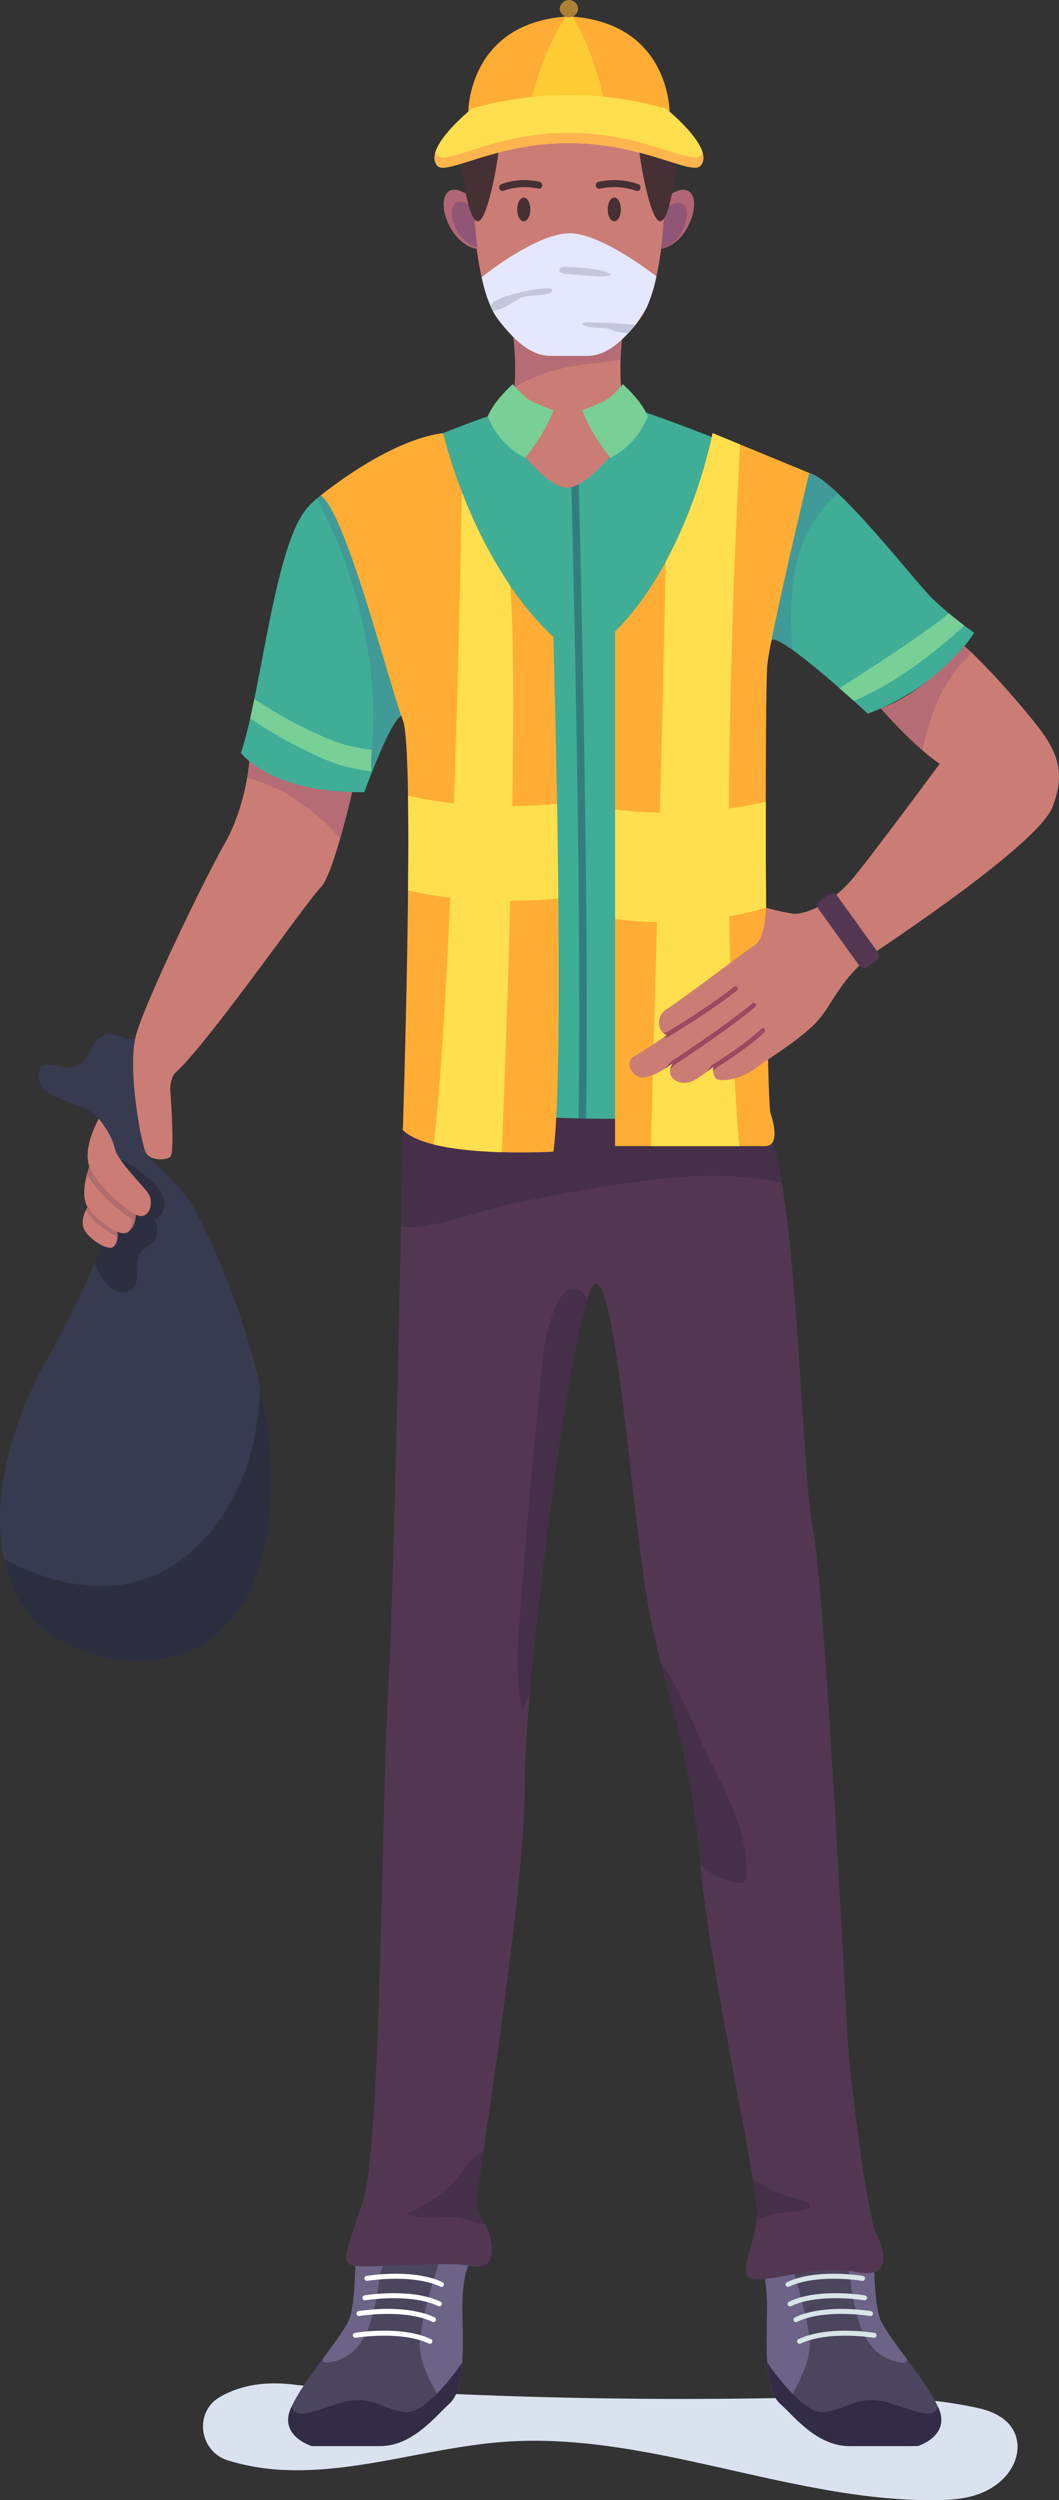 <svg id="Grupo_987392" data-name="Grupo 987392" xmlns="http://www.w3.org/2000/svg" xmlns:xlink="http://www.w3.org/1999/xlink" width="387.816" height="914.844" viewBox="0 0 387.816 914.844">
  <rect x="0" y="0" width="387.816" height="914.844" fill="#333333" stroke="none"/>
  <defs>
    <clipPath id="clip-path">
      <rect id="Rectángulo_346528" data-name="Rectángulo 346528" width="387.816" height="914.844" fill="none"/>
    </clipPath>
  </defs>
  <g id="Grupo_987391" data-name="Grupo 987391" clip-path="url(#clip-path)">
    <path id="Trazado_729020" data-name="Trazado 729020" d="M38.7,385.531c-9.578,5.456-7.756,19.88,2.75,23.214a81.112,81.112,0,0,0,21.837,3.568c26.713.9,53.023-8.458,79.706-10.348,53.011-3.751,105.06,22,158.147,21.356,8.263-.1,16.991-1.047,23.782-7.271,3.345-3.066,6.223-8,5.756-13.347-.71-8.109-8.024-11.647-14.11-13.013-22.914-5.14-46.321-4.267-69.555-3.8q-60.218,1.217-120.424-1.322c-20.171-.85-40.59-1.125-60.69-3.51-9.839-1.169-18.966-.22-27.2,4.471" transform="translate(41.904 491.512)" fill="#dae2f0"/>
    <path id="Trazado_729021" data-name="Trazado 729021" d="M121.574,362.13a15.531,15.531,0,0,0,1.776-.2c8.189-1.4,30.146.142,39.753.119.094,4.656.474,14.692,2.021,19.4,2.051,6.251,17.323,23.049,21.654,33.207s-7.749,13.755-7.749,13.755H154.563c-12.2.257-20.533-10.712-25.89-15.556s-5.059-17.854-4.762-32.391-2.342-18.333-2.342-18.333Z" transform="translate(156.993 466.633)" fill="#4b455e"/>
    <path id="Trazado_729022" data-name="Trazado 729022" d="M123.911,380.461c.3-14.537-2.342-18.333-2.342-18.333l0,0a14.973,14.973,0,0,0,1.776-.2,64.192,64.192,0,0,1,9.17-.577c1.673,5.064,6.62,20.666,7.028,29.371.351,7.557-5.891,18.139-9.23,23.707-.573-.566-1.127-1.1-1.645-1.572-5.357-4.846-5.059-17.854-4.762-32.391" transform="translate(156.993 466.64)" fill="#6c6387"/>
    <path id="Trazado_729023" data-name="Trazado 729023" d="M143.333,395.392c8.345-.761,12.96-7,24.5-3.194s15.767,5.474,17.293,1.233c.092.2.206.419.291.619,4.331,10.158-7.749,13.755-7.749,13.755H153.2c-12.2.257-20.535-10.71-25.893-15.556-3.043-2.754-4.26-8.144-4.688-14.947,3.151,4.507,13.68,18.732,20.71,18.091" transform="translate(158.355 487.244)" fill="#332c47"/>
    <path id="Trazado_729024" data-name="Trazado 729024" d="M134.964,361.533c4.223.147,8.057.273,10.843.266.092,4.656.472,14.692,2.019,19.406,1.031,3.137,5.394,8.939,10.034,15.219a1.2,1.2,0,0,1-.41.971,1.826,1.826,0,0,1-1.111.209,15.929,15.929,0,0,1-11.1-5.527,27.616,27.616,0,0,1-5.259-10.362,72.078,72.078,0,0,1-2.39-10.419c-.4-2.594-.277-5.323-1.411-7.782a14.131,14.131,0,0,0-1.212-1.982" transform="translate(174.292 466.882)" fill="#6c6387"/>
    <path id="Trazado_729025" data-name="Trazado 729025" d="M128.3,377.005a.905.905,0,0,1-.387-1.723c10.728-5.085,27.13-2.4,27.829-2.289a.906.906,0,1,1-.3,1.787c-.16-.027-16.544-2.7-26.752,2.138a.9.9,0,0,1-.387.087" transform="translate(164.519 480.639)" fill="#d7e5e6"/>
    <path id="Trazado_729026" data-name="Trazado 729026" d="M127.723,373.527a.905.905,0,0,1-.387-1.723c10.717-5.085,27.13-2.4,27.827-2.287a.906.906,0,1,1-.3,1.787c-.16-.028-16.544-2.7-26.75,2.136a.9.9,0,0,1-.387.087" transform="translate(163.77 476.149)" fill="#d7e5e6"/>
    <path id="Trazado_729027" data-name="Trazado 729027" d="M126.777,371.02a.905.905,0,0,1-.387-1.723c10.731-5.085,27.13-2.4,27.829-2.289a.906.906,0,0,1-.3,1.787c-.16-.027-16.544-2.7-26.752,2.138a.9.9,0,0,1-.387.087" transform="translate(162.548 472.908)" fill="#d7e5e6"/>
    <path id="Trazado_729028" data-name="Trazado 729028" d="M126.451,367.913a.905.905,0,0,1-.387-1.723c10.726-5.087,27.13-2.4,27.827-2.287a.909.909,0,0,1,.742,1.045.923.923,0,0,1-1.045.742c-.163-.025-16.542-2.7-26.75,2.136a.9.9,0,0,1-.387.087" transform="translate(162.127 468.897)" fill="#d7e5e6"/>
    <path id="Trazado_729029" data-name="Trazado 729029" d="M112.2,362.13a15.53,15.53,0,0,1-1.776-.2c-8.189-1.4-30.146.142-39.753.119-.094,4.656-.474,14.692-2.021,19.4C66.6,387.7,51.324,404.5,46.993,414.66s7.749,13.755,7.749,13.755H79.208c12.2.257,20.533-10.712,25.89-15.556s5.059-17.854,4.762-32.391,2.342-18.333,2.342-18.333Z" transform="translate(59.476 466.633)" fill="#4b455e"/>
    <path id="Trazado_729030" data-name="Trazado 729030" d="M82.723,380.461c-.3-14.537,2.342-18.333,2.342-18.333l0,0a14.972,14.972,0,0,1-1.776-.2,64.193,64.193,0,0,0-9.17-.577c-1.673,5.064-6.62,20.666-7.028,29.371-.353,7.557,5.891,18.139,9.23,23.707.573-.566,1.127-1.1,1.645-1.572,5.357-4.846,5.059-17.854,4.762-32.391" transform="translate(86.616 466.64)" fill="#6c6387"/>
    <path id="Trazado_729031" data-name="Trazado 729031" d="M89.078,395.392c-8.345-.761-12.96-7-24.5-3.194s-15.767,5.474-17.293,1.233c-.092.2-.206.419-.291.619-4.331,10.158,7.749,13.755,7.749,13.755H79.207c12.2.257,20.535-10.71,25.893-15.556,3.043-2.754,4.257-8.144,4.688-14.947-3.151,4.507-13.68,18.732-20.71,18.091" transform="translate(59.478 487.244)" fill="#332c47"/>
    <path id="Trazado_729032" data-name="Trazado 729032" d="M74.432,361.533c-4.223.147-8.057.273-10.843.266-.092,4.656-.472,14.692-2.019,19.406-1.031,3.137-5.394,8.939-10.034,15.219a1.2,1.2,0,0,0,.41.971,1.826,1.826,0,0,0,1.111.209,15.929,15.929,0,0,0,11.1-5.527,27.577,27.577,0,0,0,5.256-10.362A71.782,71.782,0,0,0,71.808,371.3c.4-2.594.277-5.323,1.411-7.782a14.134,14.134,0,0,1,1.212-1.982" transform="translate(66.553 466.882)" fill="#6c6387"/>
    <path id="Trazado_729033" data-name="Trazado 729033" d="M84.589,377a.9.9,0,0,1-.387-.087c-10.208-4.837-26.587-2.163-26.75-2.138a.919.919,0,0,1-1.043-.742.9.9,0,0,1,.742-1.045c.692-.112,17.1-2.793,27.827,2.289a.905.905,0,0,1-.39,1.723" transform="translate(72.83 480.639)" fill="#fff"/>
    <path id="Trazado_729034" data-name="Trazado 729034" d="M85.17,373.527a.9.9,0,0,1-.387-.087c-10.206-4.835-26.587-2.163-26.752-2.136a.906.906,0,0,1-.3-1.787c.694-.112,17.1-2.8,27.829,2.287a.905.905,0,0,1-.39,1.723" transform="translate(73.578 476.149)" fill="#fff"/>
    <path id="Trazado_729035" data-name="Trazado 729035" d="M86.114,371.019a.9.9,0,0,1-.387-.087c-10.213-4.839-26.585-2.165-26.75-2.138a.906.906,0,0,1-.3-1.787c.694-.112,17.1-2.793,27.827,2.289a.905.905,0,0,1-.39,1.723" transform="translate(74.799 472.909)" fill="#fff"/>
    <path id="Trazado_729036" data-name="Trazado 729036" d="M86.441,367.912a.9.9,0,0,1-.387-.087c-10.213-4.839-26.585-2.161-26.75-2.136A.906.906,0,0,1,59,363.9c.692-.112,17.1-2.8,27.827,2.287a.905.905,0,0,1-.39,1.723" transform="translate(75.221 468.898)" fill="#fff"/>
    <path id="Trazado_729037" data-name="Trazado 729037" d="M182.744,436.22c.846,5.7,1.576,11.833,2.152,18.54,3.533,41.231,21.466,118.873,20.877,130.064s-7.069,20.613-2.356,22.971,24.149-5.3,38.285-2.358,10.6-8.245,7.658-14.136-9.1-51.724-10.275-69.395-8.43-166.222-12.868-188.405S220.4,202.812,209.1,187.643s-71.4-12.591-71.4-12.591L76.077,187.643S73.219,349.358,70.7,393.076,68.176,559.534,61.451,579.71s-8.524,22.857-2.312,23.588,32.888-1.826,42.024,0,7.674-6.576,6.943-10.6-5.481-8.4-5.117-13.522,17.7-110.874,17.7-151.514,18.26-182.005,25.918-183.772,13.547,86.585,19.436,118.392c4.933,26.631,12.341,44.591,16.7,73.934" transform="translate(71.443 225.846)" fill="#533752"/>
    <path id="Trazado_729038" data-name="Trazado 729038" d="M82.917,353.763c-4.963,5.584-11.141,9.34-17.864,12.461,6.329,2.8,13.806.119,20.54,1.719,2.6.616,5.273,1.849,7.843,1.929-1.524-2.683-3.238-5.557-3.013-8.707.085-1.175,1.065-7.669,2.523-17.456-4.581,1-7.053,6.707-10.029,10.055" transform="translate(84.009 443.863)" fill="#452f49"/>
    <path id="Trazado_729039" data-name="Trazado 729039" d="M121.637,362.837a27.983,27.983,0,0,1,8.407-2.724c3.274-.5,6.645-.422,9.844-1.276a1.988,1.988,0,0,0,.981-.486,1.447,1.447,0,0,0-.243-1.943,4.217,4.217,0,0,0-1.966-.857A54.786,54.786,0,0,1,127.5,351.96c-2.262-1.109-4.56-3.341-7.142-3.767.994,6.189,1.549,10.7,1.437,12.823-.032.614-.089,1.219-.154,1.822" transform="translate(155.424 449.654)" fill="#452f49"/>
    <path id="Trazado_729040" data-name="Trazado 729040" d="M136.058,345.859a3.094,3.094,0,0,0,.914-2.482c.628-15.164-6.815-29.337-13.753-42.835-2.369-4.61-11.562-27.987-17.628-35.063,4.273,17.039,9.062,32.38,12.234,53.747.848,5.7,1.579,11.833,2.152,18.54.048.536.105,1.1.156,1.652a23.308,23.308,0,0,0,13.936,6.773,2.941,2.941,0,0,0,1.989-.332" transform="translate(136.361 342.838)" fill="#452f49"/>
    <path id="Trazado_729041" data-name="Trazado 729041" d="M108.193,209.938a7.009,7.009,0,0,0-1.143-1.95c-8.634-9.745-14.065,14.7-14.617,19.864q-5.187,48.484-8.845,97.116c-.889,11.828-1.7,23.853.811,35.448,1.022-2.39,1.977-4.8,2.885-7.22,4.214-48.809,14.259-122.17,20.909-143.258" transform="translate(106.823 265.661)" fill="#452f49"/>
    <path id="Trazado_729042" data-name="Trazado 729042" d="M197.783,187.642c-11.3-15.169-71.4-12.591-71.4-12.591L64.756,187.642s-.25,14.2-.669,35.308a14.054,14.054,0,0,0,3.492.28c11.9-.456,25.379-6.168,37.118-8.613q18.571-3.867,37.318-6.817c20.311-3.2,41.843-5.382,61.533-.8-1.586-9.289-3.467-16.271-5.765-19.355" transform="translate(82.762 225.845)" fill="#452f49"/>
    <path id="Trazado_729043" data-name="Trazado 729043" d="M42.363,167.149c3.194.862,6.551,2.53,8.849.149,1.153-1.194,1.939-2.942,3.54-3.373a3.324,3.324,0,0,1,3.476,1.547,6.145,6.145,0,0,1,.747,3.921c-.493,5.121-4.427,9.15-6.615,13.806-2.883,6.136-2.055,13.1-.857,19.775.415,2.305,1.256,6.3,2.477,8.293.907,1.48,14.383,12.814,17.421,19.908,0,0,40.219,73.219,24.2,128.277S23.07,395.463,11.015,379.971c-15.233-19.582-15.515-53.057,4.5-91.1,0,0,27.742-47.737,26.637-66.51s-3.311-25.4-12.882-29.076-15.091-5.153-15.091-11.042,4.2-4.237,8.554-3.4,7.864-.669,10.206-5.687,5.124-7.17,9.42-6.01" transform="translate(0 211.58)" fill="#383a4f"/>
    <path id="Trazado_729044" data-name="Trazado 729044" d="M94.727,284.9c5.868-20.176,4.175-42.78-.312-63.336a112.814,112.814,0,0,1-3.091,22.556c-5.541,22.153-21.095,43.291-43.271,48.733-15.955,3.916-32.6-.745-47.375-8.416a51.606,51.606,0,0,0,9.459,20.985C22.191,320.915,78.71,339.959,94.727,284.9" transform="translate(0.877 286.128)" fill="#2d2f40"/>
    <path id="Trazado_729045" data-name="Trazado 729045" d="M36.047,215.83a6.793,6.793,0,0,0,.832-8.762c2.862-.708,4.319-4.2,3.717-7.083s-2.708-5.215-4.913-7.172c-3.011-2.676-9.583-8.623-13.851-7.484.335,2.759.587,5.889.8,9.468.4,6.817-3.009,17.451-7.5,28.232a21.181,21.181,0,0,0,3.742,6.9,10.521,10.521,0,0,0,4.656,3.449,5.594,5.594,0,0,0,5.5-.992c3.471-3.286.147-9.9,3.2-13.574,1.036-1.249,2.628-1.89,3.824-2.983" transform="translate(19.531 239.147)" fill="#2d2f40"/>
    <path id="Trazado_729046" data-name="Trazado 729046" d="M25.637,201.727a26.358,26.358,0,0,1-10.625-8.98s-3.435,5.261-.793,9.005,7.818,6.386,9.69,5.834,2.578-4.672,1.728-5.859" transform="translate(17.072 248.912)" fill="#cb7d75"/>
    <path id="Trazado_729047" data-name="Trazado 729047" d="M18.115,178.656S12.07,189,14.637,196.112s15.6,18.366,18.959,18.168,4.147-4.542,3.16-7.307S25.1,194.728,23.919,189.4s-5.8-10.74-5.8-10.74" transform="translate(18.082 230.715)" fill="#cb7d75"/>
    <path id="Trazado_729048" data-name="Trazado 729048" d="M32.282,203.839c-4.9-2.378-14.752-11.48-16.947-17.566,0,0-3.749,9.869-.637,14.837s11.709,11.271,14.766,9.17,2.837-6.423,2.837-6.423Z" transform="translate(17.386 240.552)" fill="#cb7d75"/>
    <path id="Trazado_729049" data-name="Trazado 729049" d="M31.712,203.857l-.018-.018c-4.9-2.381-14.752-11.482-16.949-17.566,0,0-.4,1.054-.825,2.635,2.869,6.031,11.792,14.2,16.409,16.445l.021.021a9.154,9.154,0,0,1-1.2,4.668c2.743-2.17,2.566-6.184,2.566-6.184" transform="translate(17.975 240.552)" fill="#b16c6d"/>
    <path id="Trazado_729050" data-name="Trazado 729050" d="M25.107,203.506h0a1.827,1.827,0,0,1,.218.5,3.612,3.612,0,0,0-.309-2.282h0a26.358,26.358,0,0,1-10.625-8.98,13.987,13.987,0,0,0-.685,1.295,29.192,29.192,0,0,0,11.4,9.463" transform="translate(17.696 248.914)" fill="#b16c6d"/>
    <path id="Trazado_729051" data-name="Trazado 729051" d="M128.9,68.042s-55.736,19.193-67.09,34.728-16.134,67.443-23.306,88.4c0,0,10.921,14.979,45.2,14.381,0,0,9.777-27.488,13.959-28.086s8.8,144.026,8.8,144.026,74.619,8.024,117.947,0c0,0,4.01-171.094,8.824-171.8s34.813,27.1,34.813,27.1,24.834-8.153,39-29.564a131.829,131.829,0,0,1-15.648-12.85c-6.62-6.62-34.653-42.984-44.778-45.633s-58.3-22.639-64.386-23.352S128.9,68.042,128.9,68.042" transform="translate(49.721 84.315)" fill="#40ad97"/>
    <path id="Trazado_729052" data-name="Trazado 729052" d="M87.781,130.569a70.948,70.948,0,0,1-13.707-2.376,70.684,70.684,0,0,1-8.6-3.306A160.041,160.041,0,0,1,41.511,111.6c-.506,2.477-1.013,4.865-1.526,7.135a159.887,159.887,0,0,0,24.894,13.945,70.685,70.685,0,0,0,8.6,3.306,64.179,64.179,0,0,0,11.191,2.1c.914-2.328,1.984-4.949,3.109-7.525" transform="translate(51.636 144.123)" fill="#78d097"/>
    <path id="Trazado_729053" data-name="Trazado 729053" d="M135.847,114.122A51.241,51.241,0,0,1,147.861,88.4,38.157,38.157,0,0,1,151.8,84.82c-4.241-3.989-7.976-6.847-10.55-7.52-1.927-.5-5.24-1.641-9.376-3.151a30.334,30.334,0,0,0-10.7,16.5,60.276,60.276,0,0,0-1.063,13.723q.007,16.618.252,33.239c.034,2.417.121,4.991,1.483,6.991a7.026,7.026,0,0,0,4.079,2.779c.626-5.683,1.274-9.035,1.939-9.133,1.173-.172,3.85,1.363,7.211,3.758-.561-9.3-.8-18.686.781-27.884" transform="translate(155.1 95.756)" fill="#409a97"/>
    <path id="Trazado_729054" data-name="Trazado 729054" d="M93.28,161.212c1.061-2.514.651-5.382.117-8.057a174.051,174.051,0,0,0-4.564-17.174q-4.444-14.384-9.7-28.5c-3.6-9.677-7.571-19.4-13.989-27.485a15.337,15.337,0,0,0-3.822-3.6A80.8,80.8,0,0,0,50.8,83.52a6.1,6.1,0,0,0,.213.852c2.7,6.558,6.214,12.687,8.655,19.415,8.093,22.316,12.91,46.133,11.088,69.8a59.713,59.713,0,0,0-.316,10.694c3.2-8.187,8.535-20.749,11.352-21.15.6-.087,1.212,2.848,1.817,7.914,1.441-1.425,2.926-2.812,4.484-4.108,2-1.664,4.18-3.327,5.192-5.726" transform="translate(65.596 98.648)" fill="#409a97"/>
    <path id="Trazado_729055" data-name="Trazado 729055" d="M91.276,75.763c.041,1.6,4.143,161.211,2.715,235.716.9.021,1.808.037,2.718.053C98.136,236.965,94.033,77.3,93.991,75.692Z" transform="translate(117.873 97.748)" fill="#337e7c"/>
    <path id="Trazado_729056" data-name="Trazado 729056" d="M125.457,90.582a98.49,98.49,0,0,1-1.939-37.8H83a98.543,98.543,0,0,1-1.939,37.8s13.879,20.141,22.2,19.715,22.2-19.715,22.2-19.715" transform="translate(104.679 68.161)" fill="#cb7d75"/>
    <path id="Trazado_729057" data-name="Trazado 729057" d="M81.905,52.781a96.4,96.4,0,0,1,.761,20.794,61.521,61.521,0,0,1,18.086-7.115c3.506-.754,7.074-1.187,10.634-1.618,3.366-.406,6.732-.834,10.1-1.235a84.574,84.574,0,0,1,.937-10.827Z" transform="translate(105.772 68.161)" fill="#b56c75"/>
    <path id="Trazado_729058" data-name="Trazado 729058" d="M87.1,61.351c2.569,2.814,4.4,5.105,7.855,6.7.848.39,1.712.738,2.576,1.086l4.457,1.8A64.427,64.427,0,0,1,91.605,88.289,29.12,29.12,0,0,1,77.951,73.131c1.737-4.2,5.781-8.728,9.152-11.78" transform="translate(100.665 79.228)" fill="#78d097"/>
    <path id="Trazado_729059" data-name="Trazado 729059" d="M107.942,61.351c-2.569,2.814-4.4,5.105-7.857,6.7-.846.39-1.709.738-2.576,1.086q-2.227.9-4.457,1.8a64.6,64.6,0,0,0,10.385,17.355,29.12,29.12,0,0,0,13.654-15.158c-1.735-4.2-5.779-8.728-9.15-11.78" transform="translate(120.168 79.228)" fill="#78d097"/>
    <path id="Trazado_729060" data-name="Trazado 729060" d="M96.108,69.167s10.648,46.923,40.368,74.585c0,0,4.413,157.135,0,188.327,0,0-44.542,2.681-55.136-7.915,0,0,4.535-138.707,0-150.045S60.463,97.951,51.247,92.005c0,0,24.6-20.377,44.861-22.838" transform="translate(66.18 89.322)" fill="#ffad35"/>
    <path id="Trazado_729061" data-name="Trazado 729061" d="M98.3,141.8c27.325-27.449,35.723-72.63,35.723-72.63L169.4,83.733s-14.461,60.33-15.357,70.341-.786,141.936,1.052,163.519c0,0,4.615,12.449-1.815,12.449H98.3Z" transform="translate(126.941 89.322)" fill="#ffad35"/>
    <path id="Trazado_729062" data-name="Trazado 729062" d="M120.247,227.394c-.115-11.812-.282-23.592-.467-34.657-5.829.536-11.29.774-16.386.823.564-33.315.557-64.2-.791-80.614a171.442,171.442,0,0,1-17.7-34.43c-.316,18.663-1.2,65.151-2.908,114.022a136.157,136.157,0,0,1-16.784-2.818c.156,10.155.137,22.2.014,34.708a134.573,134.573,0,0,0,15.426,2.653c-1.526,35.219-3.517,68.549-6.07,90.292,7.452,1.867,16.814,2.605,24.978,2.841.621-15.222,2.067-52.416,3.087-91.949,5.442-.027,11.313-.28,17.6-.871" transform="translate(84.212 101.394)" fill="#ffdf4d"/>
    <path id="Trazado_729063" data-name="Trazado 729063" d="M153.6,242.816c-.078-13.171-.11-26.532-.1-38.773q-6.7,1.536-13.5,2.484c.357-59.6,3-113,4.12-133.2l-10.1-4.157a179.423,179.423,0,0,1-17.195,47.15c-.38,21.775-1.212,56.279-2.126,91.695A160.155,160.155,0,0,1,98.3,206.9v40.065a132.315,132.315,0,0,0,15.345,1.157c-.949,35.349-1.835,66.936-2.259,81.924h32.409c-2.188-26.184-3.274-55.149-3.662-84.037a132.177,132.177,0,0,0,13.471-3.19" transform="translate(126.941 89.322)" fill="#ffdf4d"/>
    <path id="Trazado_729064" data-name="Trazado 729064" d="M134.147,125.286c1.939,1.7,3.728,3.286,5.261,4.661,17.463-7.149,34.073-21.569,40.5-27.547-1.593-1.2-3.559-2.722-5.63-4.443-10.392,8.373-30.235,21.106-40.129,27.329" transform="translate(173.237 126.501)" fill="#78d097"/>
    <path id="Trazado_729065" data-name="Trazado 729065" d="M63.882,121.572l-.025,0s-1.2,16.269-8.962,29.951-29.213,58.057-32.54,70.259,1.936,39.85,3.563,42.936,7.154,2.931,8.932,1.631.174-22.281.011-24.882a11.826,11.826,0,0,1,1.363-5.415c12.03-10.479,48.891-63.637,53.731-68.293,3.934-3.785,9.555-26.541,11.521-34.925-21.337-.5-32.673-7.188-37.595-11.258" transform="translate(27.471 156.991)" fill="#cb7d75"/>
    <path id="Trazado_729066" data-name="Trazado 729066" d="M40.348,121.572l-.025,0s-.179,2.385-.827,6.084A64.207,64.207,0,0,1,53.845,133.4a82.941,82.941,0,0,1,19.713,16.42c1.877-6.549,3.5-13.221,4.386-16.993-21.337-.5-32.673-7.186-37.595-11.255" transform="translate(51.005 156.991)" fill="#b56c75"/>
    <path id="Trazado_729067" data-name="Trazado 729067" d="M146.386,43.107s0,38.321-9.493,50.782-15.488,13.4-19.733,13.4H104.674c-4.246,0-10.243-.939-19.736-13.4s-9.491-50.782-9.491-50.782V32.058l4.631-3.685a50.073,50.073,0,0,1,61.675,0l4.633,3.685Z" transform="translate(97.432 22.924)" fill="#cb7d75"/>
    <path id="Trazado_729068" data-name="Trazado 729068" d="M140.991,53.007c-5.657-4.319-20.116-14.647-30.4-15.68C99.865,36.248,82.712,48.841,76.972,53.334c1.382,6.221,3.309,11.83,6,15.359C92.462,81.154,98.458,82.1,102.7,82.1H115.19c4.095,0,9.826-.907,18.739-12.142l3.465-5.49a56.906,56.906,0,0,0,3.6-11.457" transform="translate(99.401 48.119)" fill="#e4e7ff"/>
    <path id="Trazado_729069" data-name="Trazado 729069" d="M101.073,46.545c-.4-1.258-8.483.1-12.566,1.162-1.411.364-9.344,2.186-10.119,4.789.247.566.506,1.1.772,1.629,2.349.747,8.941-4.1,10.545-4.647,3.744-1.269,11.368-.378,11.368-2.933" transform="translate(101.23 59.455)" fill="#c4c7db"/>
    <path id="Trazado_729070" data-name="Trazado 729070" d="M112.406,52.4c-.731-.064-1.35-.1-1.709-.135q-5.692-.6-11.423-.733-2.736-.062-5.474-.021c-1.272.021-1.654,1.939,6.982,2,1.764.014,3.373,1.033,5.094,1.416a25.166,25.166,0,0,0,3.934.472c.829-.9,1.7-1.909,2.6-3" transform="translate(120.248 66.498)" fill="#c4c7db"/>
    <path id="Trazado_729071" data-name="Trazado 729071" d="M103.969,43.777a9.672,9.672,0,0,1,4.578,1.838,11.514,11.514,0,0,1-4.438.438c-4.207-.158-8.4-.532-12.594-.905-.937-.085-2.857-.8-1.861-2.012.612-.745,2.6-.447,3.421-.422a69.443,69.443,0,0,1,10.893,1.063" transform="translate(115.419 55.057)" fill="#c4c7db"/>
    <path id="Trazado_729072" data-name="Trazado 729072" d="M81.485,33.444c-2.786-2.207-7.22-4.908-9.615-1.609-3.224,4.445,1.849,18.471,11.152,20.128C82.1,44.97,81.678,38.19,81.485,33.444" transform="translate(91.558 39.124)" fill="#b26675"/>
    <path id="Trazado_729073" data-name="Trazado 729073" d="M80.351,34.623c-2.138-1.7-5.543-3.769-7.381-1.235-2.477,3.414,1.418,14.181,8.563,15.455-.71-5.369-1.033-10.577-1.182-14.22" transform="translate(93.268 41.589)" fill="#915675"/>
    <path id="Trazado_729074" data-name="Trazado 729074" d="M107.178,33.444c2.784-2.207,7.22-4.908,9.612-1.609,3.224,4.445-1.847,18.471-11.152,20.128.926-6.993,1.347-13.774,1.54-18.519" transform="translate(136.42 39.124)" fill="#b26675"/>
    <path id="Trazado_729075" data-name="Trazado 729075" d="M106.841,34.823c2.175-1.725,5.641-3.836,7.511-1.258,2.521,3.474-1.444,14.436-8.714,15.73.722-5.465,1.052-10.765,1.2-14.472" transform="translate(136.42 41.792)" fill="#915675"/>
    <path id="Trazado_729076" data-name="Trazado 729076" d="M73.734,30.426S75.867,52.172,79.8,52.032s8.668-28.576,7.633-29.55-13.7,7.944-13.7,7.944" transform="translate(95.22 28.937)" fill="#453034"/>
    <path id="Trazado_729077" data-name="Trazado 729077" d="M115.92,30.426s-2.133,21.745-6.063,21.606-8.668-28.576-7.633-29.55,13.7,7.944,13.7,7.944" transform="translate(131.825 28.937)" fill="#453034"/>
    <path id="Trazado_729078" data-name="Trazado 729078" d="M111.71,2.613c-37.3,2.14-36.875,35.4-36.875,35.4h73.751s.426-33.255-36.875-35.4" transform="translate(96.64 3.374)" fill="#ffad35"/>
    <path id="Trazado_729079" data-name="Trazado 729079" d="M112.97,38.009c-2.136-15.522-9.124-30.59-12.2-35.278-.461-.037-.9-.089-1.375-.117-.385.021-.745.066-1.123.1-2.6,3.756-9.188,14.743-13.909,35.3Z" transform="translate(108.951 3.376)" fill="#ffcc35"/>
    <path id="Trazado_729080" data-name="Trazado 729080" d="M154.151,20.113s18.253,14.537,12.74,20.925c-3.247,3.76-21.729-8.464-48.211-8.231C92.2,32.573,73.719,44.8,70.472,41.038c-5.513-6.388,12.74-20.925,12.74-20.925a129.7,129.7,0,0,1,70.939,0" transform="translate(89.667 19.588)" fill="#ffdf4d"/>
    <path id="Trazado_729081" data-name="Trazado 729081" d="M166.877,29.458c-3.247,3.762-21.729-8.464-48.211-8.228C92.186,20.994,73.7,33.221,70.457,29.458a4.194,4.194,0,0,1-.681-1.143c-.548,1.849-.477,3.559.681,4.9,3.247,3.76,21.729-8.464,48.209-8.228,26.482-.236,44.964,11.989,48.211,8.228,1.157-1.34,1.228-3.05.678-4.9a4.128,4.128,0,0,1-.678,1.143" transform="translate(89.682 27.412)" fill="#ffb54d"/>
    <path id="Trazado_729082" data-name="Trazado 729082" d="M96.2,3.171a3.377,3.377,0,0,1-6.741,0,3.377,3.377,0,0,1,6.741,0" transform="translate(115.523)" fill="#ad8035"/>
    <path id="Trazado_729083" data-name="Trazado 729083" d="M87.477,35.889c0,2.4-1.079,4.342-2.413,4.342s-2.411-1.945-2.411-4.342,1.079-4.342,2.411-4.342,2.413,1.945,2.413,4.342" transform="translate(106.739 40.74)" fill="#453034"/>
    <path id="Trazado_729084" data-name="Trazado 729084" d="M101.948,35.889c0,2.4-1.079,4.342-2.413,4.342s-2.411-1.945-2.411-4.342,1.079-4.342,2.411-4.342,2.413,1.945,2.413,4.342" transform="translate(125.427 40.74)" fill="#453034"/>
    <path id="Trazado_729085" data-name="Trazado 729085" d="M80.937,32.743a1.181,1.181,0,0,1-1.1-.88,1.314,1.314,0,0,1,.74-1.62,24.837,24.837,0,0,1,14.11-.836,1.3,1.3,0,0,1,.839,1.558,1.16,1.16,0,0,1-1.414.926,23.115,23.115,0,0,0-12.807.788,1.072,1.072,0,0,1-.364.064" transform="translate(103.019 37.142)" fill="#453034"/>
    <path id="Trazado_729086" data-name="Trazado 729086" d="M110.388,32.742a1.163,1.163,0,0,1-.38-.064,24.83,24.83,0,0,0-13.283-.788,1.2,1.2,0,0,1-1.466-.926,1.292,1.292,0,0,1,.871-1.558,26.768,26.768,0,0,1,14.64.836,1.307,1.307,0,0,1,.768,1.62,1.223,1.223,0,0,1-1.148.88" transform="translate(122.968 37.144)" fill="#453034"/>
    <path id="Trazado_729087" data-name="Trazado 729087" d="M249.757,132.151c-5.914-7.491-17.531-20.971-26.5-28.986,0,0-14.541,17.169-30.615,22.788,3.309,3.806,12.713,14.234,21.541,20.309,0,0-21.3,28.83-30.767,40.663s-19.523,14.493-22.776,14.2a81.077,81.077,0,0,1-10.043-2.211S150.29,210,146.74,212.364s-27.765,20.753-32.4,23.572-3.194,8.833-.032,9.534c0,0-6.015,4.335-11.984,7.784-3.705,2.142-.809,8.015,3.419,7.791s10.68-5.227,10.68-5.227-1.842,2.674-.467,4.862,4.438,2.77,6.993,1.932,8.311-5.431,8.311-5.431-.412,3.526,1.292,4.457,8.469.257,14.035-3.877,19.346-12.234,24.667-19.6,8.593-15.822,21.823-24.69,57.768-39.371,62.4-51.357,2.45-19.612-5.722-29.965" transform="translate(129.943 133.227)" fill="#cb7d75"/>
    <path id="Trazado_729088" data-name="Trazado 729088" d="M107.415,176.143a.854.854,0,0,0,.44-.121c.154-.094,15.623-9.411,25.182-16.988a.854.854,0,1,0-1.061-1.338c-8.879,7.037-22.948,15.616-24.8,16.739h-1.214a3.144,3.144,0,0,0,1.45.855s-.458.33-1.21.855Z" transform="translate(136.839 203.408)" fill="#9c4860"/>
    <path id="Trazado_729089" data-name="Trazado 729089" d="M133.937,164.42a.855.855,0,0,0-1.21,0c-5.852,5.854-17.859,13.176-17.978,13.247a.922.922,0,0,0-.264.252l-1.423,2.106c1.233-.912,2.131-1.625,2.131-1.625a10.207,10.207,0,0,0-.014,1.544l.619-.912c1.519-.933,12.442-7.708,18.139-13.4a.852.852,0,0,0,0-1.208" transform="translate(146.008 212.008)" fill="#9c4860"/>
    <path id="Trazado_729090" data-name="Trazado 729090" d="M109.214,182.258a6.485,6.485,0,0,0-.9,2.28l1.464-1.625c1.483-.972,19.956-13.1,29.692-21.276a.855.855,0,0,0-1.1-1.308c-10.016,8.4-29.422,21.085-29.619,21.211a.9.9,0,0,0-.165.144l-2.376,2.635c1.744-1.1,3.009-2.062,3.009-2.062" transform="translate(137.153 206.786)" fill="#9c4860"/>
    <path id="Trazado_729091" data-name="Trazado 729091" d="M145.9,169.046l-14.832-20.579a2.249,2.249,0,0,1,.509-3.137l3.144-2.266a2.25,2.25,0,0,1,3.137.509l14.832,20.581a2.245,2.245,0,0,1-.511,3.135l-3.144,2.266a2.245,2.245,0,0,1-3.135-.509" transform="translate(168.714 184.205)" fill="#533752"/>
    <path id="Trazado_729092" data-name="Trazado 729092" d="M156.028,141.333a121.451,121.451,0,0,1,3.446-12.768,63.015,63.015,0,0,1,8.847-16.622,42.713,42.713,0,0,1,5.836-6.2c-.937-.891-1.867-1.778-2.761-2.576,0,0-14.539,17.169-30.613,22.788a161.3,161.3,0,0,0,15.245,15.38" transform="translate(181.806 133.227)" fill="#b56c75"/>
  </g>
</svg>
